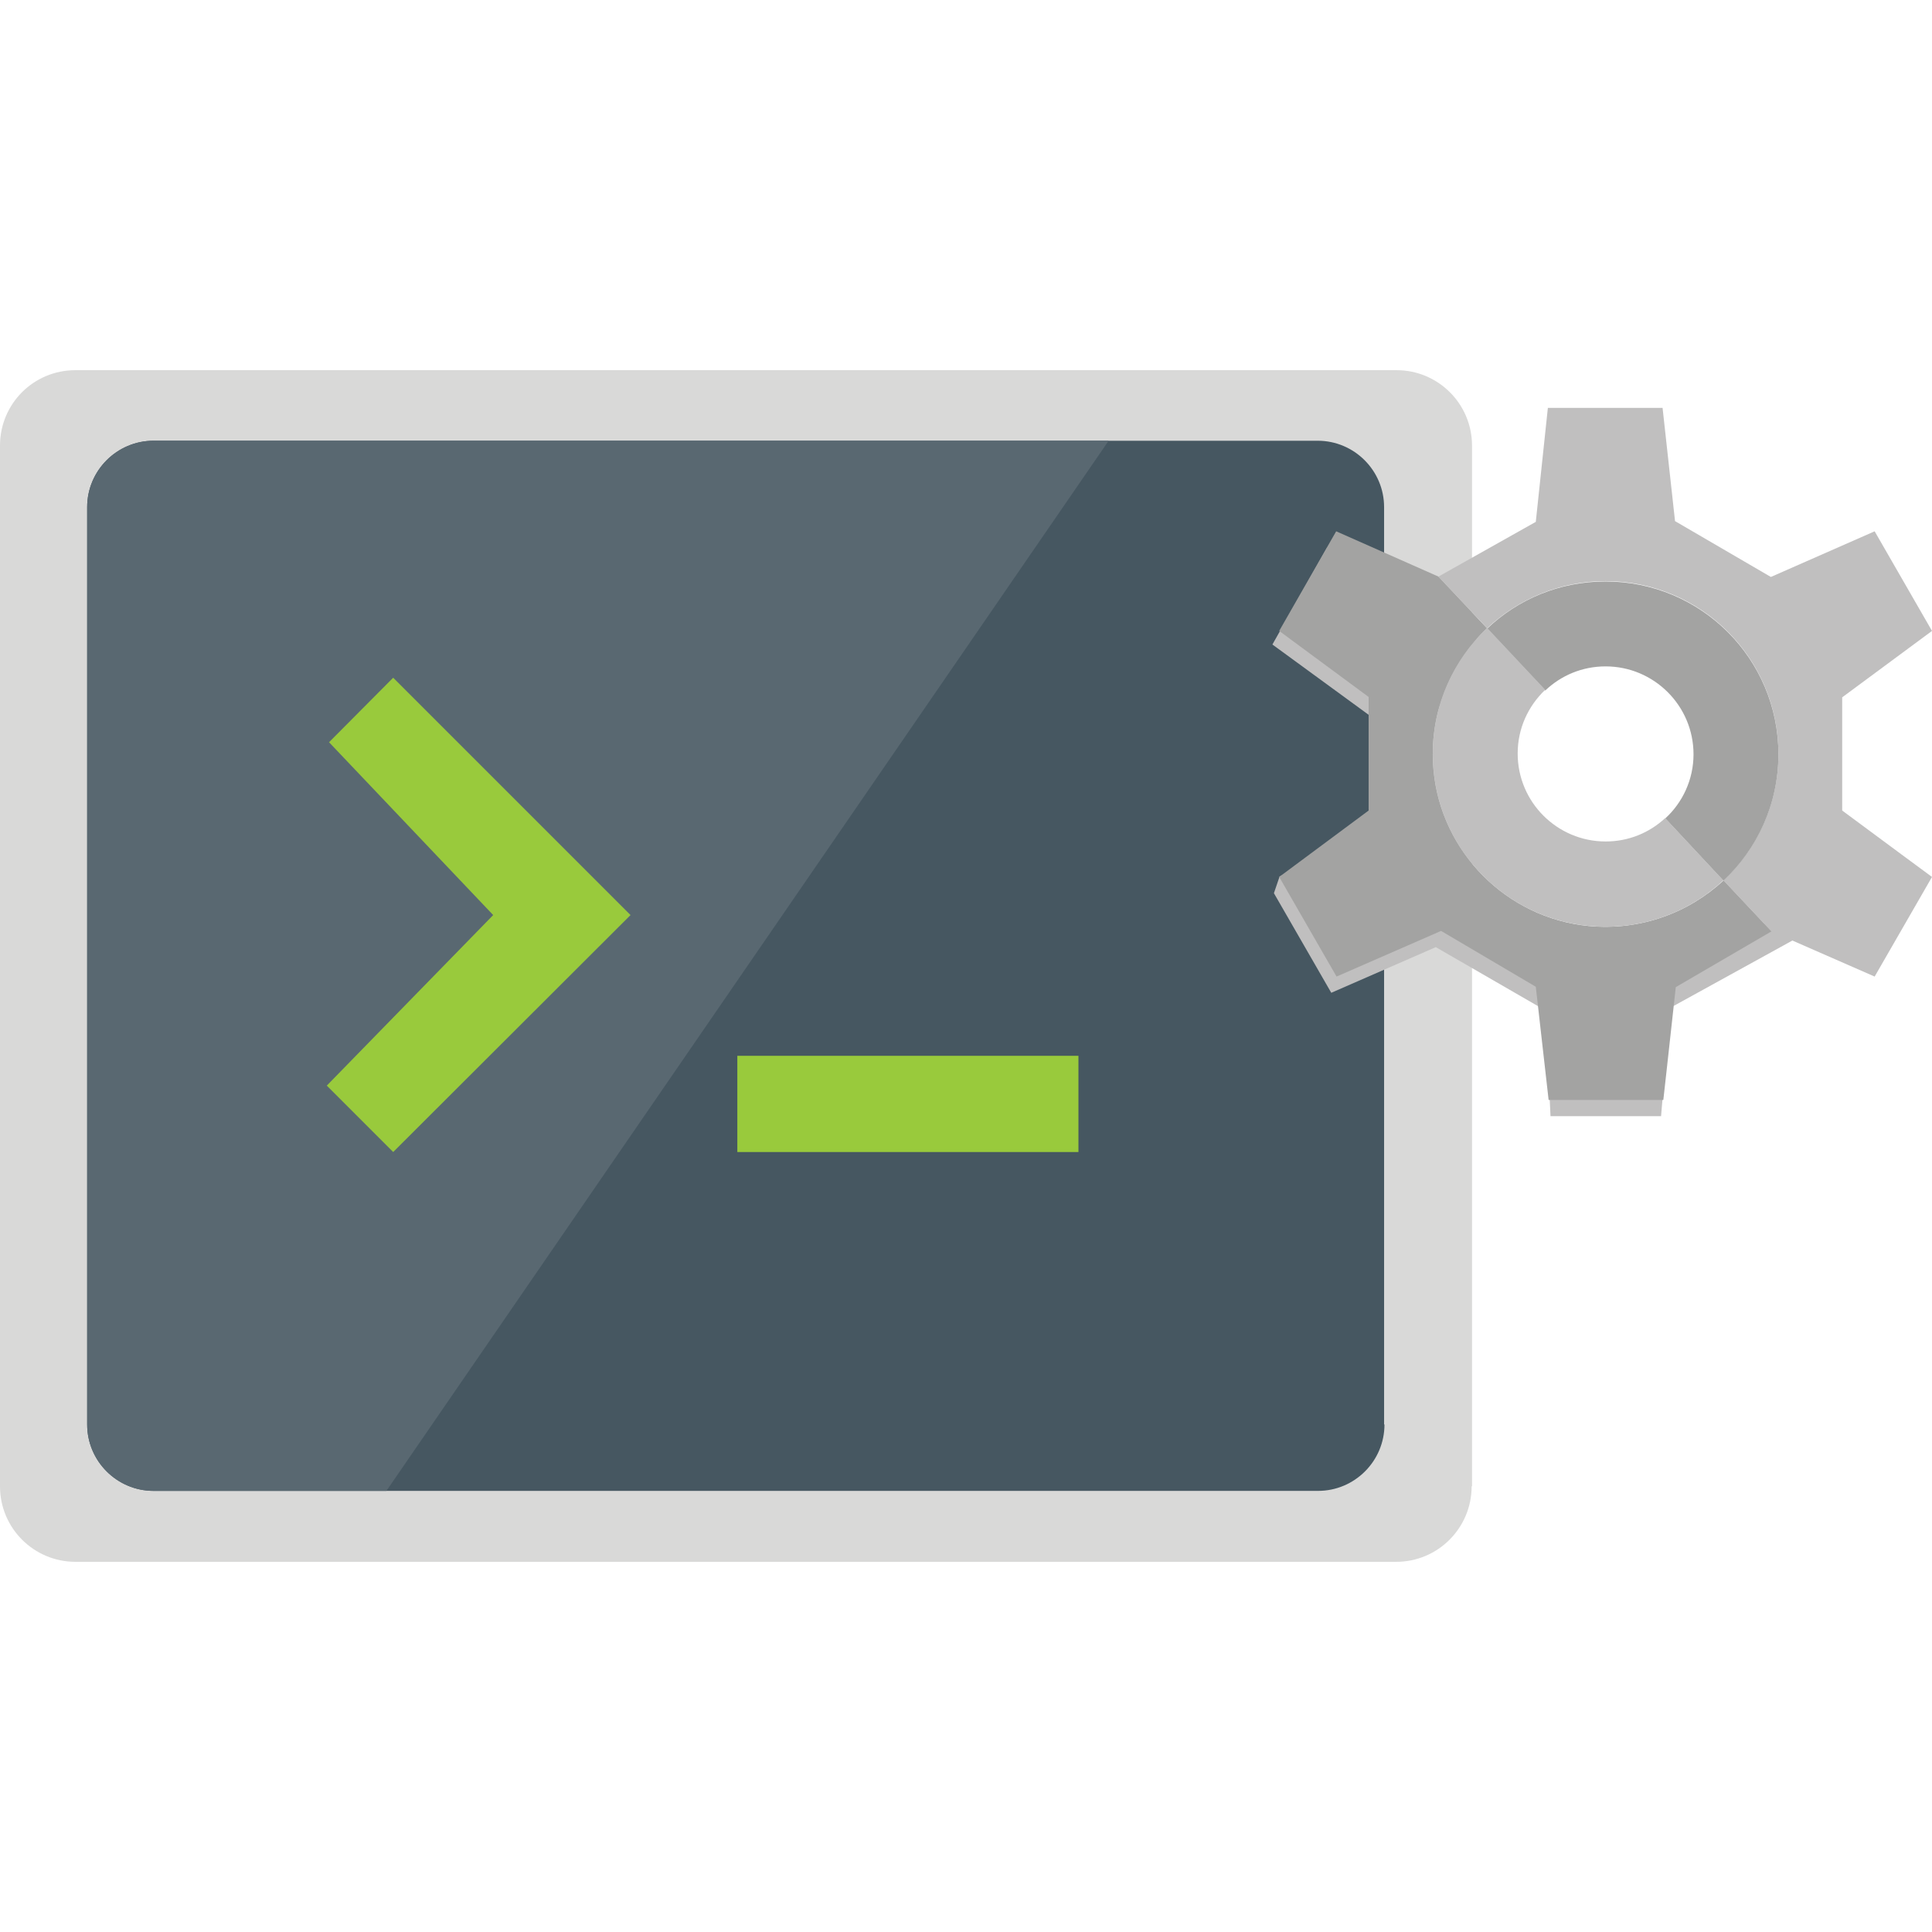 <svg id="Layer_1" xmlns="http://www.w3.org/2000/svg" viewBox="0 0 512 512"><style>.st0{fill:#d9d9d8}.st1{fill:#465761}.st2{fill:#596871}.st3{fill:#99ca3c}.st4{fill:#c0bfbf}.st5{fill:#a3a3a2}</style><path class="st0" d="M390 393.9c0 11-8.9 20-20 20H20c-11 0-20-8.9-20-20V118.1c0-11.1 8.9-20 20-20h350.1c11 0 20 8.9 20 20v275.8h-.1z"/><path class="st1" d="M366.9 377.5c0 9.7-7.9 17.6-17.6 17.6H40.7c-9.7 0-17.6-7.9-17.6-17.6V134.4c0-9.7 7.9-17.6 17.6-17.6h308.5c9.7 0 17.6 7.9 17.6 17.6v243.1h.1z"/><path class="st2" d="M40.7 116.8c-9.7 0-17.6 7.9-17.6 17.6v243.1c0 9.7 7.9 17.6 17.6 17.6h61.7l191.4-278.3H40.7z"/><path class="st3" d="M104.2 305.3l-17.6-17.6 44.1-45.2-43.5-45.8 17-17.1 62.9 62.9-62.9 62.8zm91.2-25.5h90.4v25.5h-90.4v-25.5z"/><path class="st4" d="M419.5 249.8c-21.7-2.1-39.1-19.6-41.1-41.2-1.4-14.9 4.4-28.4 14.2-37.7l-12.8-13.8-28.1-12-14.5 25.7 25.6 18.7 3.5 26.5c-8.4 6.2-27.2 16.3-27.2 16.3l-1.5 4.4 15.2 26.4 27.7-12.1 29.1 16.8 1.3 28h29.3l2.4-28.7 32.5-17.9-19.7-11.6c-9.3 8.7-22 13.5-35.9 12.2z"/><path class="st5" d="M421 245.4c-21.7-2.1-39.1-19.6-41.1-41.2-1.4-14.9 4.4-28.4 14.2-37.7l-12.9-13.7-27.1-12-15.1 26.4 23.7 17.5v30.1c-12.4 9.2-23.7 17.6-23.7 17.6l15.2 26.4 27.7-12.1 25.1 14.8 3.4 30h30.4s1.6-14.3 3.3-29.9l25.4-14.8-12.7-13.5c-9.3 8.6-22 13.4-35.8 12.1z"/><path class="st4" d="M488.2 184.8l23.8-17.6-15.2-26.4-27.5 12.1-25.4-14.8-3.3-30h-30.4l-3.2 30.2-25.8 14.5 12.9 13.7c8.2-7.7 19.2-12.5 31.4-12.5 25.3 0 45.8 20.5 45.8 45.8 0 13.2-5.6 25.1-14.6 33.5l12.7 13.5 27.4 12 15.2-26.4s-11.4-8.4-23.8-17.6v-30z"/><path class="st5" d="M425.5 176.6c12.8 0 23.3 10.4 23.3 23.3 0 6.7-2.9 12.8-7.5 17l15.4 16.5c9-8.4 14.6-20.3 14.6-33.5 0-25.3-20.5-45.8-45.8-45.8-12.2 0-23.2 4.7-31.4 12.5l15.4 16.4c4.2-4 9.8-6.4 16-6.4z"/><path class="st4" d="M379.7 199.8c0 25.3 20.5 45.8 45.8 45.8 12.1 0 23.1-4.7 31.2-12.3l-15.4-16.5c-4.2 3.9-9.7 6.2-15.8 6.2-12.8 0-23.3-10.4-23.3-23.3 0-6.7 2.8-12.6 7.3-16.9l-15.4-16.4c-8.9 8.5-14.4 20.3-14.4 33.4z"/></svg>